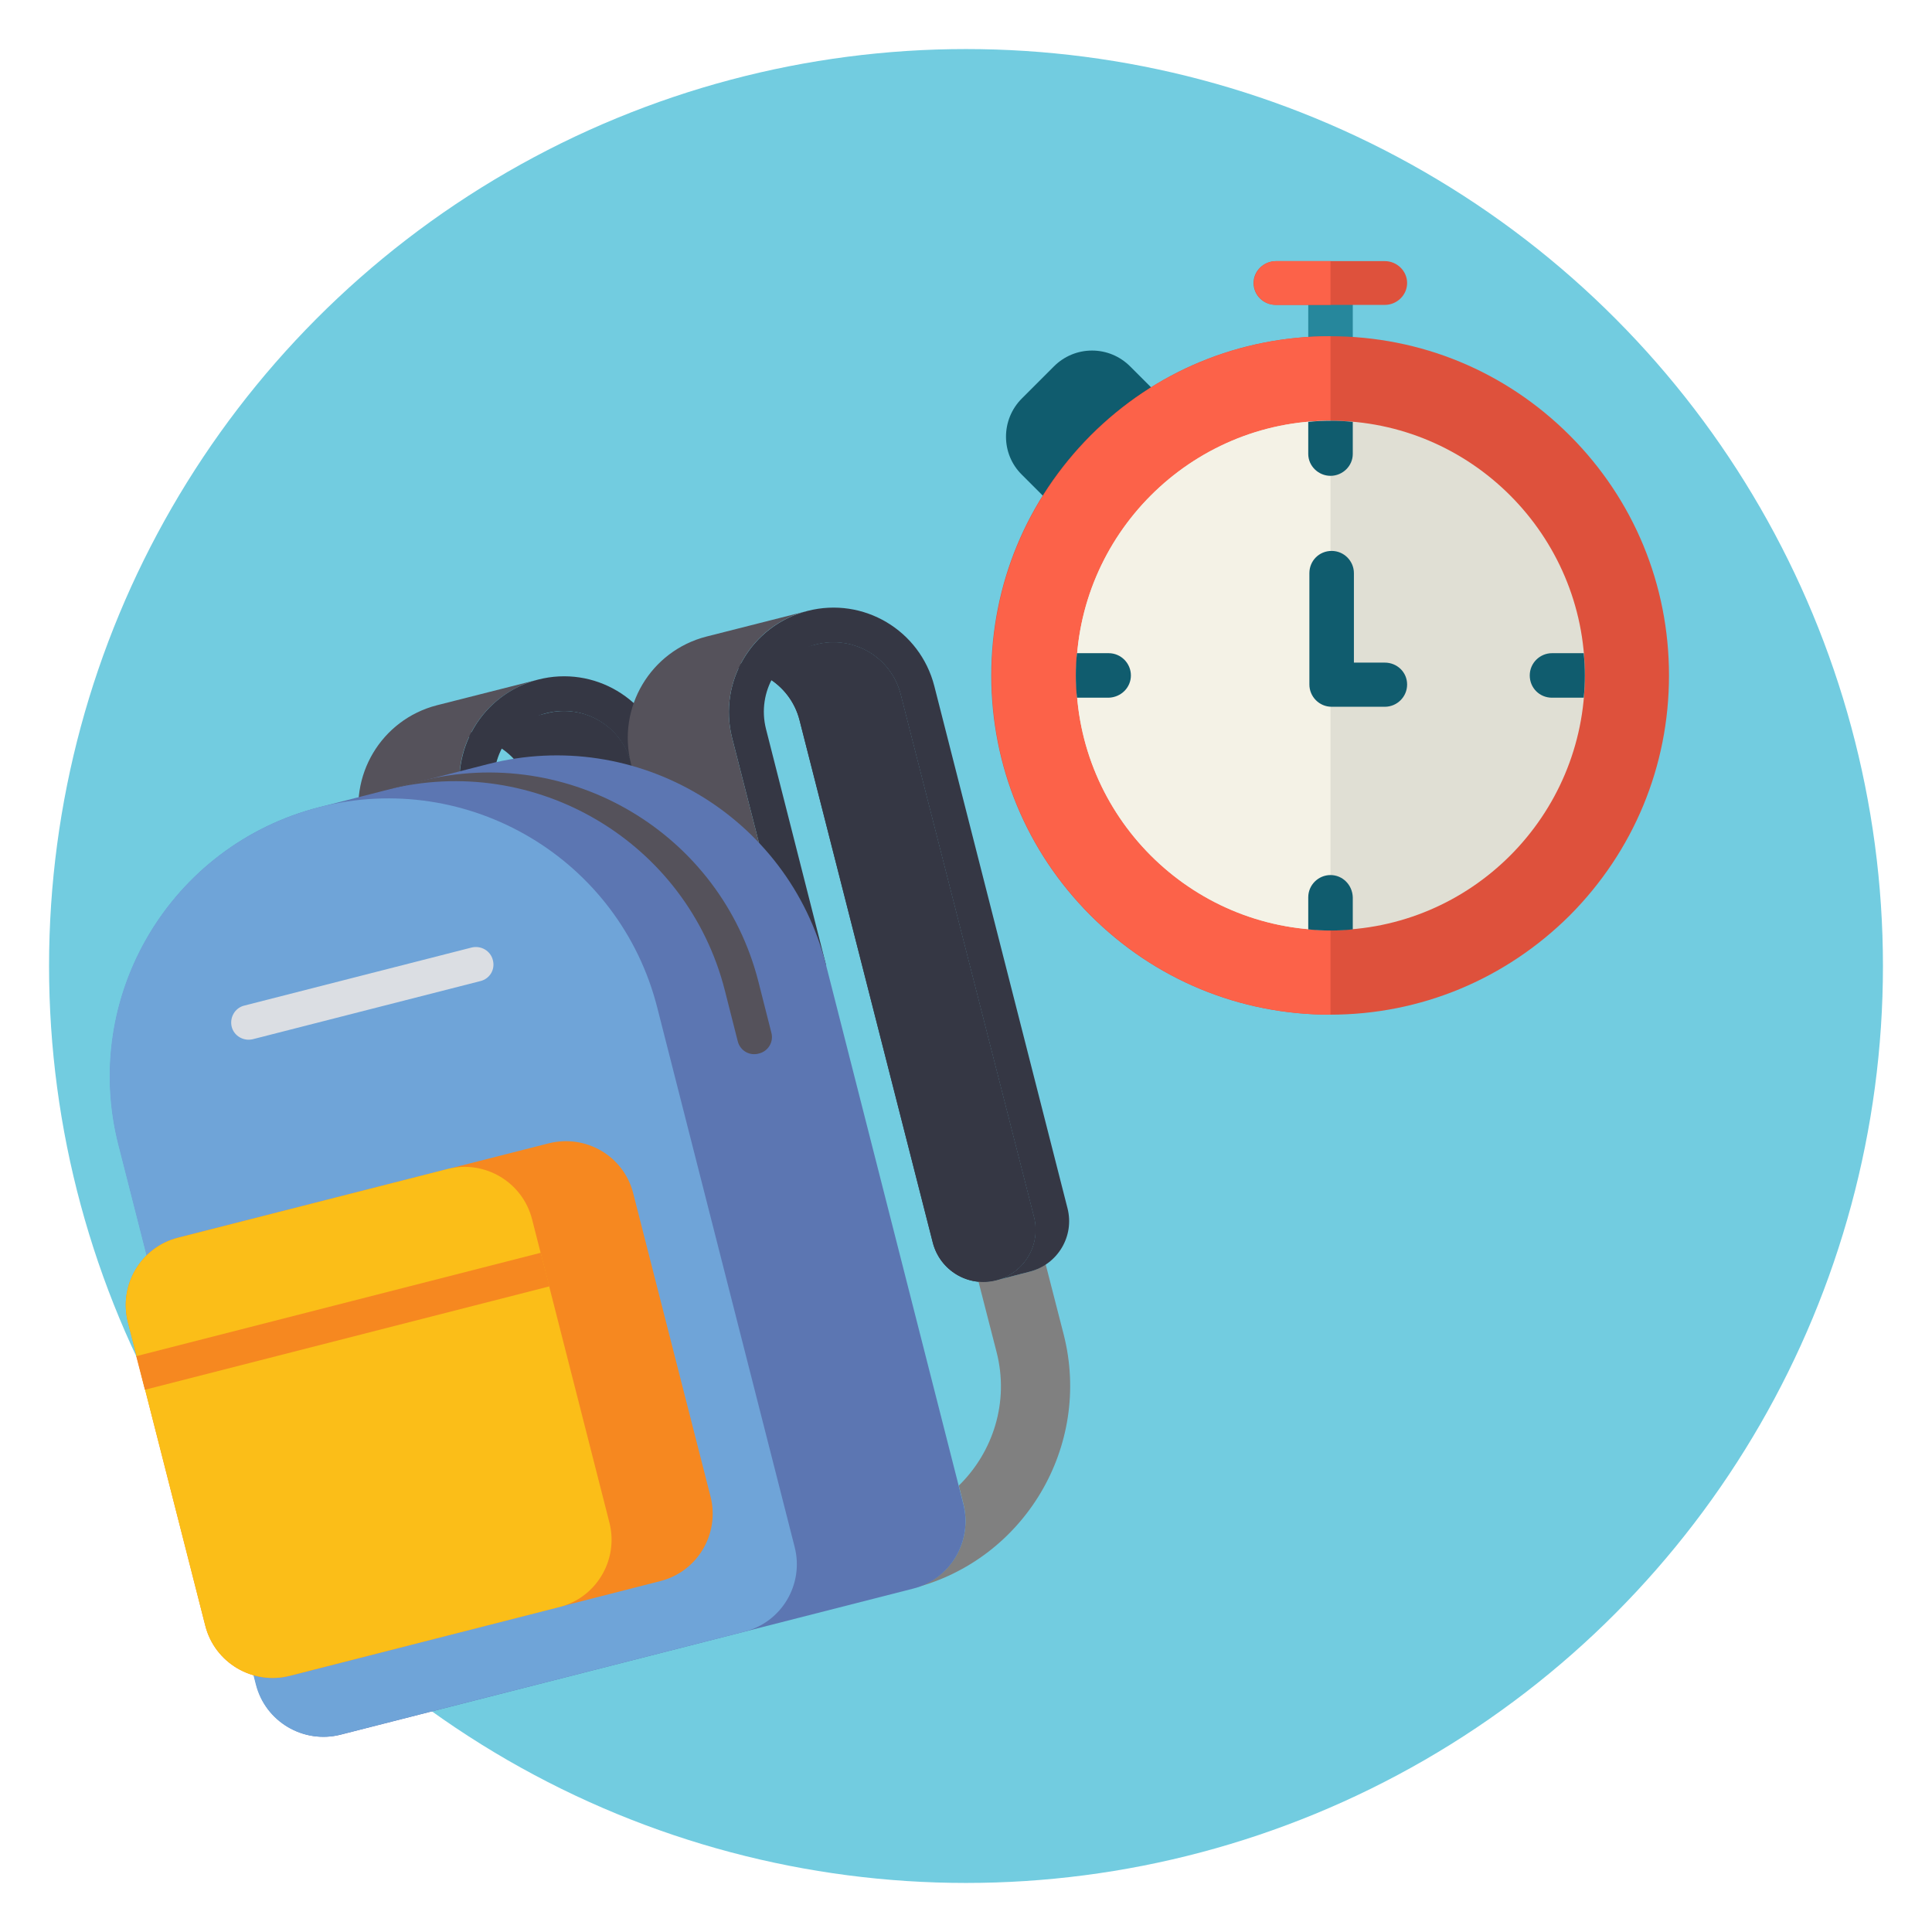 <?xml version="1.0" encoding="utf-8"?>
<!-- Generator: Adobe Illustrator 25.2.0, SVG Export Plug-In . SVG Version: 6.00 Build 0)  -->
<svg version="1.1" id="Layer_1" xmlns="http://www.w3.org/2000/svg" xmlns:xlink="http://www.w3.org/1999/xlink" x="0px" y="0px"
	 viewBox="0 0 512 512" style="enable-background:new 0 0 512 512;" xml:space="preserve">
<style type="text/css">
	.st0{fill:#72CCE0;}
	.st1{fill:#353744;}
	.st2{fill:#808080;}
	.st3{fill:#55525B;}
	.st4{fill:#5C76B2;}
	.st5{fill:#6FA4D8;}
	.st6{fill:#F68820;}
	.st7{fill:#FBBE18;}
	.st8{fill:#DBDEE3;}
	.st9{fill:#105C6E;}
	.st10{fill:#26879C;}
	.st11{fill:#DE513C;}
	.st12{fill:#FC6249;}
	.st13{fill:#E0DFD4;}
	.st14{fill:#F4F2E6;}
</style>
<circle class="st0" cx="256" cy="256" r="243"/>
<g>
	<g>
		<path class="st1" d="M247.2,329.3l-35.3-138.4c-2.5-9.9-12.6-15.8-22.4-13.3l26.8-6.8c9.9-2.5,19.9,3.4,22.4,13.3L274,322.5
			c1.9,7.4-2.6,14.9-10,16.8C256.6,341.2,249.1,336.7,247.2,329.3z"/>
	</g>
	<path class="st2" d="M272.9,337l-8.9,2.3c-1.6,0.4-3.1,0.5-4.7,0.3l4.8,18.7c3.4,13.2-0.9,26.5-10,35.4l1.2,4.8
		c2.5,9.9-3.4,19.9-13.3,22.4c29.5-7.5,47.4-37.7,39.9-67.2l-4.8-18.7C275.9,335.9,274.5,336.6,272.9,337z"/>
	<g>
		<path class="st1" d="M214,161.9c-14.8,3.8-23.7,18.8-20,33.6L210,258l8.9-2.3L203,193.2c-2.5-9.9,3.4-19.9,13.3-22.4
			s19.9,3.4,22.4,13.3L274,322.5c1.9,7.4-2.6,14.9-10,16.8l8.9-2.3c7.4-1.9,11.9-9.4,10-16.8l-35.3-138.4
			C243.8,167,228.8,158.1,214,161.9z"/>
	</g>
	<g>
		<g>
			<path class="st1" d="M156.4,271.6l-15.9-62.5c-2.5-9.9-12.6-15.8-22.4-13.3l26.8-6.8c9.9-2.5,19.9,3.4,22.4,13.3l15.9,62.5
				L156.4,271.6z"/>
		</g>
		<g>
			<path class="st3" d="M142.6,180.1l-26.8,6.8c-14.8,3.8-23.7,18.8-20,33.6l15.9,62.5l26.8-6.8l-15.9-62.5
				C118.8,198.9,127.8,183.9,142.6,180.1z"/>
		</g>
		<g>
			<path class="st1" d="M142.6,180.1c-14.8,3.8-23.7,18.8-20,33.6l15.9,62.5l8.9-2.3l-15.9-62.5c-2.5-9.9,3.4-19.9,13.3-22.4
				s19.9,3.4,22.4,13.3l15.9,62.5l8.9-2.3L176.2,200C172.4,185.2,157.4,176.3,142.6,180.1z"/>
		</g>
	</g>
	<g>
		<g>
			<path class="st1" d="M247.2,329.3l-35.3-138.4c-2.5-9.9-12.6-15.8-22.4-13.3l26.8-6.8c9.9-2.5,19.9,3.4,22.4,13.3L274,322.5
				c1.9,7.4-2.6,14.9-10,16.8C256.6,341.2,249.1,336.7,247.2,329.3z"/>
		</g>
		<g>
			<path class="st3" d="M214,161.9l-26.8,6.8c-14.8,3.8-23.7,18.8-20,33.6l15.9,62.5L210,258L194,195.5
				C190.3,180.7,199.2,165.6,214,161.9z"/>
		</g>
	</g>
	<g>
		<path class="st4" d="M129.3,202.5l-44.6,11.4c-39.5,10.1-63.3,50.2-53.2,89.6l36.4,142.9c2.5,9.9,12.6,15.8,22.4,13.3L242,421
			c9.9-2.5,15.8-12.6,13.3-22.4l-36.4-142.9C208.9,216.3,168.7,192.4,129.3,202.5z"/>
	</g>
	<g>
		<path class="st5" d="M84.6,213.9c-39.5,10.1-63.3,50.2-53.2,89.6l36.4,142.9c2.5,9.9,12.6,15.8,22.4,13.3l107.1-27.3
			c9.9-2.5,15.8-12.6,13.3-22.4l-36.4-142.9C164.2,227.6,124.1,203.8,84.6,213.9z"/>
	</g>
	<g>
		<path class="st6" d="M145.4,303L47.2,328c-9.9,2.5-15.8,12.6-13.3,22.4l20.5,80.4c2.5,9.9,12.6,15.8,22.4,13.3l98.2-25.1
			c9.9-2.5,15.8-12.6,13.3-22.4l-20.5-80.4C165.3,306.4,155.3,300.5,145.4,303z"/>
	</g>
	<g>
		<path class="st7" d="M118.6,309.8L47.2,328c-9.9,2.5-15.8,12.6-13.3,22.4l20.5,80.4c2.5,9.9,12.6,15.8,22.4,13.3l71.4-18.2
			c9.9-2.5,15.8-12.6,13.3-22.4L141,323.1C138.5,313.3,128.5,307.3,118.6,309.8z"/>
	</g>
	<g>
		<path class="st6" d="M36.1,359.4L143.3,332l2.3,8.9L38.4,368.3L36.1,359.4z"/>
	</g>
	<g>
		<path class="st8" d="M127.3,260L67,275.4c-2.5,0.6-5-0.9-5.6-3.3c-0.6-2.5,0.9-5,3.3-5.6l60.3-15.4c2.5-0.6,5,0.9,5.6,3.3
			C131.3,256.9,129.8,259.4,127.3,260z"/>
	</g>
	<g>
		<path class="st3" d="M192.1,262.5l3.4,13.4c0.6,2.5,3.1,4,5.6,3.3c2.5-0.6,4-3.1,3.3-5.6l-3.4-13.4C191,220.8,150.9,197,111.4,207
			l-8.9,2.3C141.9,199.3,182.1,223.1,192.1,262.5z"/>
	</g>
</g>
<g>
	<path class="st9" d="M311.2,108.8l-11.7-11.7c-2.7-2.7-6.3-4.2-10.1-4.2c-3.8,0-7.4,1.5-10.1,4.2l-8.5,8.5
		c-5.6,5.6-5.6,14.7,0,20.2l11.7,11.7c1.1,1.1,2.6,1.7,4.1,1.7s3-0.6,4.1-1.7c2.3-2.3,18.1-18.2,20.4-20.4
		C313.5,114.8,313.5,111.1,311.2,108.8z"/>
	<path class="st10" d="M352.6,70.3c-3.2,0-5.9,2.6-5.9,5.8v18.7c0,3.2,2.6,5.8,5.9,5.8s5.9-2.6,5.9-5.8V76.2
		C358.4,73,355.8,70.3,352.6,70.3z"/>
	<path class="st11" d="M367,69.2h-28.9c-3.2,0-5.9,2.6-5.9,5.8s2.6,5.8,5.9,5.8H367c3.2,0,5.9-2.6,5.9-5.8S370.2,69.2,367,69.2z"/>
	<path class="st12" d="M352.6,69.2h-14.4c-3.2,0-5.9,2.6-5.9,5.8s2.6,5.8,5.9,5.8h14.4V69.2z"/>
	<path class="st11" d="M416,115.4c-17-17-39.5-26.3-63.5-26.3s-46.5,9.3-63.5,26.3c-16.9,17-26.3,39.5-26.3,63.6
		c0,24,9.3,46.6,26.3,63.6c17,17,39.5,26.3,63.5,26.3s46.5-9.4,63.5-26.3c16.9-17,26.3-39.5,26.3-63.6
		C442.3,155,433,132.4,416,115.4z"/>
	<path class="st12" d="M352.6,89.1c-24,0-46.5,9.3-63.5,26.3c-16.9,17-26.3,39.5-26.3,63.6s9.3,46.6,26.3,63.6
		c17,17,39.5,26.3,63.5,26.3V89.1z"/>
	<path class="st13" d="M352.6,111.5c-37.1,0-67.4,30.3-67.4,67.5s30.2,67.5,67.4,67.5s67.4-30.3,67.4-67.5S389.7,111.5,352.6,111.5z
		"/>
	<path class="st14" d="M352.6,111.5c-37.1,0-67.4,30.3-67.4,67.5s30.2,67.5,67.4,67.5L352.6,111.5L352.6,111.5z"/>
	<g>
		<path class="st9" d="M352.6,126.1c3.2,0,5.9-2.6,5.9-5.8v-8.5c-1.9-0.2-3.9-0.3-5.9-0.3s-3.9,0.1-5.9,0.3v8.5
			C346.7,123.5,349.4,126.1,352.6,126.1z"/>
		<path class="st9" d="M352.6,231.9c-3.2,0-5.9,2.6-5.9,5.9v8.5c1.9,0.2,3.9,0.3,5.9,0.3s3.9-0.1,5.9-0.3v-8.5
			C358.4,234.5,355.8,231.9,352.6,231.9z"/>
		<path class="st9" d="M419.7,173.1h-8.4c-3.2,0-5.9,2.6-5.9,5.9s2.6,5.9,5.9,5.9h8.4c0.2-1.9,0.3-3.9,0.3-5.9
			S419.9,175.1,419.7,173.1z"/>
		<path class="st9" d="M299.7,179c0-3.2-2.6-5.9-5.9-5.9h-8.4c-0.2,1.9-0.3,3.9-0.3,5.9s0.1,3.9,0.3,5.9h8.4
			C297.1,184.8,299.7,182.2,299.7,179z"/>
		<path class="st9" d="M367,175.6h-8.2v-23.7c0-3.2-2.6-5.9-5.9-5.9s-5.9,2.6-5.9,5.9v29.5c0,3.2,2.6,5.9,5.9,5.9H367
			c3.2,0,5.9-2.6,5.9-5.9S370.2,175.6,367,175.6z"/>
	</g>
</g>
</svg>
